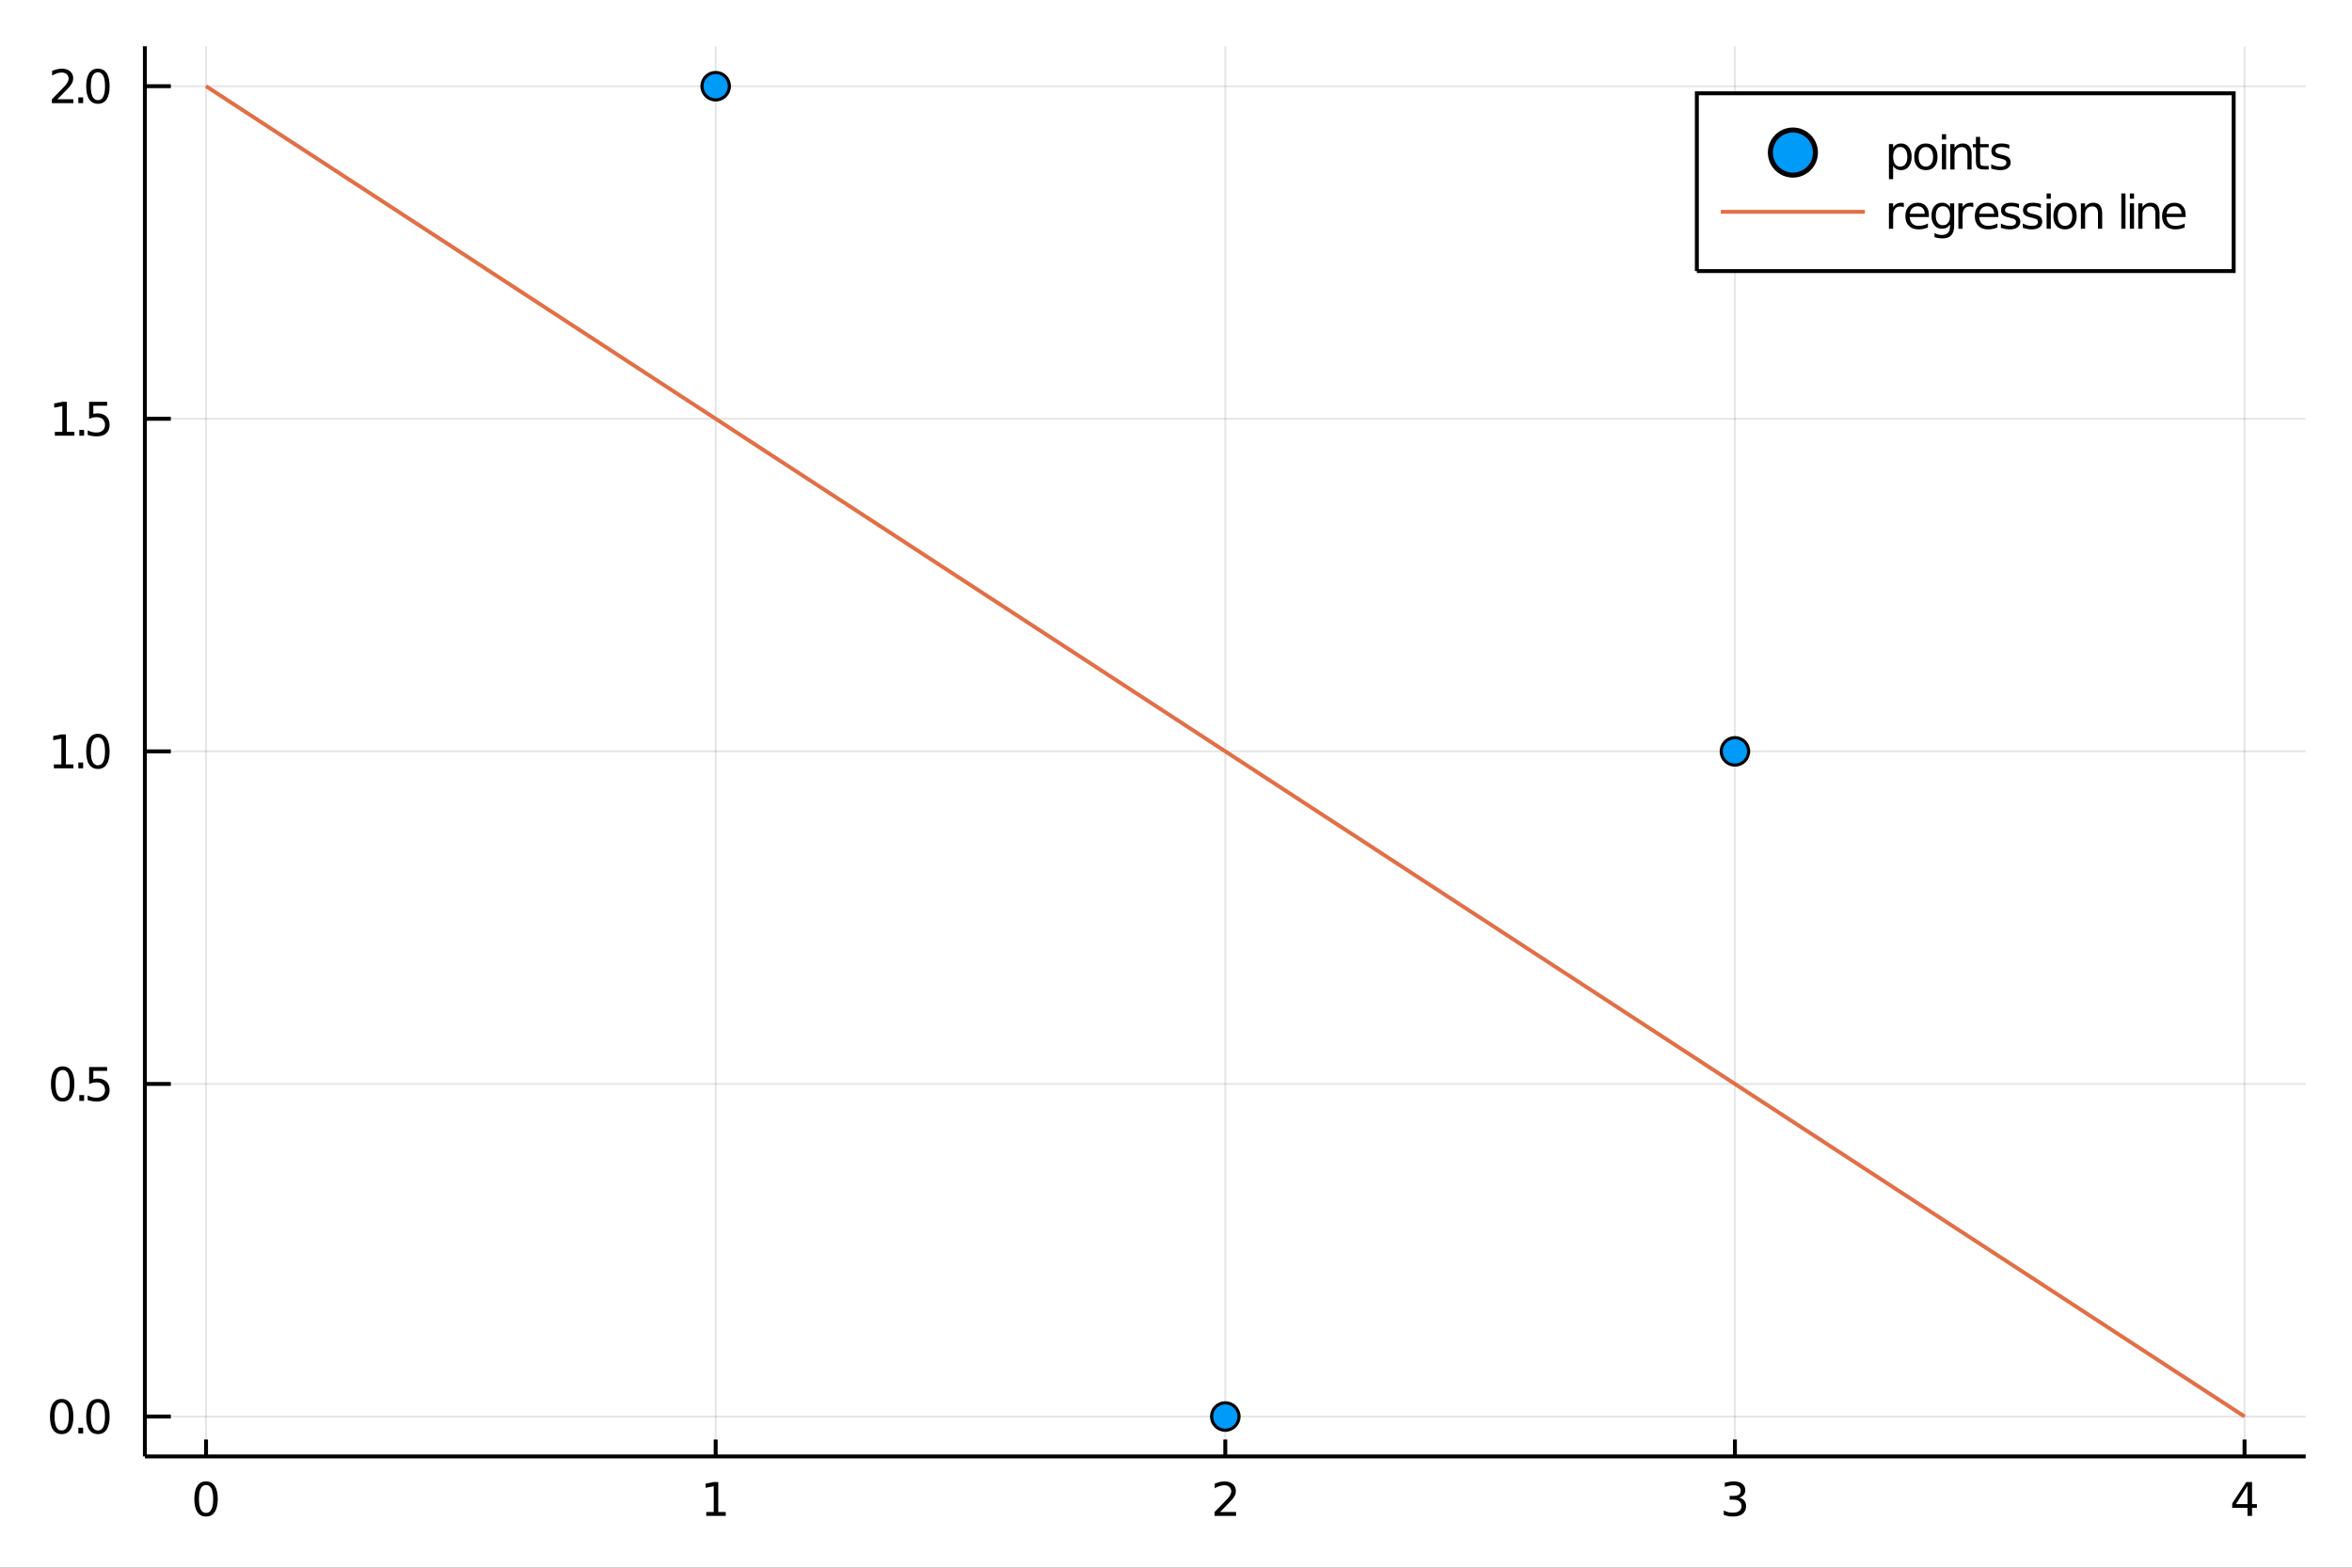 <?xml version="1.0" encoding="utf-8"?>
<svg xmlns="http://www.w3.org/2000/svg" xmlns:xlink="http://www.w3.org/1999/xlink" width="600" height="400" viewBox="0 0 2400 1600">
<rect x="0" y="0" width="2400" height="1600" fill="#333333" stroke="none"/>
<defs>
  <clipPath id="clip860">
    <rect x="0" y="0" width="2400" height="1600"/>
  </clipPath>
</defs>
<path clip-path="url(#clip860)" d="
M0 1600 L2400 1600 L2400 0 L0 0  Z
  " fill="#ffffff" fill-rule="evenodd" fill-opacity="1"/>
<defs>
  <clipPath id="clip861">
    <rect x="480" y="0" width="1681" height="1600"/>
  </clipPath>
</defs>
<path clip-path="url(#clip860)" d="
M147.848 1486.45 L2352.76 1486.45 L2352.76 47.244 L147.848 47.244  Z
  " fill="#ffffff" fill-rule="evenodd" fill-opacity="1"/>
<defs>
  <clipPath id="clip862">
    <rect x="147" y="47" width="2206" height="1440"/>
  </clipPath>
</defs>
<polyline clip-path="url(#clip862)" style="stroke:#000000; stroke-width:2; stroke-opacity:0.1; fill:none" points="
  210.251,1486.45 210.251,47.244 
  "/>
<polyline clip-path="url(#clip862)" style="stroke:#000000; stroke-width:2; stroke-opacity:0.1; fill:none" points="
  730.277,1486.45 730.277,47.244 
  "/>
<polyline clip-path="url(#clip862)" style="stroke:#000000; stroke-width:2; stroke-opacity:0.1; fill:none" points="
  1250.3,1486.45 1250.3,47.244 
  "/>
<polyline clip-path="url(#clip862)" style="stroke:#000000; stroke-width:2; stroke-opacity:0.1; fill:none" points="
  1770.33,1486.45 1770.33,47.244 
  "/>
<polyline clip-path="url(#clip862)" style="stroke:#000000; stroke-width:2; stroke-opacity:0.1; fill:none" points="
  2290.35,1486.45 2290.35,47.244 
  "/>
<polyline clip-path="url(#clip860)" style="stroke:#000000; stroke-width:4; stroke-opacity:1; fill:none" points="
  147.848,1486.45 2352.76,1486.45 
  "/>
<polyline clip-path="url(#clip860)" style="stroke:#000000; stroke-width:4; stroke-opacity:1; fill:none" points="
  210.251,1486.45 210.251,1469.18 
  "/>
<polyline clip-path="url(#clip860)" style="stroke:#000000; stroke-width:4; stroke-opacity:1; fill:none" points="
  730.277,1486.45 730.277,1469.18 
  "/>
<polyline clip-path="url(#clip860)" style="stroke:#000000; stroke-width:4; stroke-opacity:1; fill:none" points="
  1250.3,1486.45 1250.3,1469.18 
  "/>
<polyline clip-path="url(#clip860)" style="stroke:#000000; stroke-width:4; stroke-opacity:1; fill:none" points="
  1770.33,1486.45 1770.33,1469.18 
  "/>
<polyline clip-path="url(#clip860)" style="stroke:#000000; stroke-width:4; stroke-opacity:1; fill:none" points="
  2290.35,1486.45 2290.35,1469.18 
  "/>
<path clip-path="url(#clip860)" d="M 0 0 M210.251 1515.64 Q206.64 1515.64 204.812 1519.2 Q203.006 1522.75 203.006 1529.87 Q203.006 1536.98 204.812 1540.55 Q206.64 1544.09 210.251 1544.09 Q213.886 1544.09 215.691 1540.55 Q217.52 1536.98 217.52 1529.87 Q217.52 1522.75 215.691 1519.2 Q213.886 1515.64 210.251 1515.64 M210.251 1511.93 Q216.061 1511.93 219.117 1516.54 Q222.196 1521.12 222.196 1529.87 Q222.196 1538.6 219.117 1543.21 Q216.061 1547.79 210.251 1547.79 Q204.441 1547.79 201.362 1543.21 Q198.307 1538.6 198.307 1529.87 Q198.307 1521.12 201.362 1516.54 Q204.441 1511.93 210.251 1511.93 Z" fill="#000000" fill-rule="evenodd" fill-opacity="1" /><path clip-path="url(#clip860)" d="M 0 0 M720.659 1543.18 L728.298 1543.18 L728.298 1516.82 L719.987 1518.49 L719.987 1514.23 L728.251 1512.56 L732.927 1512.56 L732.927 1543.18 L740.566 1543.18 L740.566 1547.12 L720.659 1547.12 L720.659 1543.18 Z" fill="#000000" fill-rule="evenodd" fill-opacity="1" /><path clip-path="url(#clip860)" d="M 0 0 M1244.95 1543.18 L1261.27 1543.18 L1261.27 1547.12 L1239.33 1547.12 L1239.33 1543.18 Q1241.99 1540.43 1246.58 1535.8 Q1251.18 1531.15 1252.36 1529.81 Q1254.61 1527.28 1255.49 1525.55 Q1256.39 1523.79 1256.39 1522.1 Q1256.39 1519.34 1254.45 1517.61 Q1252.52 1515.87 1249.42 1515.87 Q1247.22 1515.87 1244.77 1516.63 Q1242.34 1517.4 1239.56 1518.95 L1239.56 1514.23 Q1242.39 1513.09 1244.84 1512.51 Q1247.29 1511.93 1249.33 1511.93 Q1254.7 1511.93 1257.89 1514.62 Q1261.09 1517.31 1261.09 1521.8 Q1261.09 1523.93 1260.28 1525.85 Q1259.49 1527.74 1257.39 1530.34 Q1256.81 1531.01 1253.7 1534.23 Q1250.6 1537.42 1244.95 1543.18 Z" fill="#000000" fill-rule="evenodd" fill-opacity="1" /><path clip-path="url(#clip860)" d="M 0 0 M1774.58 1528.49 Q1777.93 1529.2 1779.81 1531.47 Q1781.7 1533.74 1781.7 1537.07 Q1781.7 1542.19 1778.19 1544.99 Q1774.67 1547.79 1768.19 1547.79 Q1766.01 1547.79 1763.7 1547.35 Q1761.4 1546.93 1758.95 1546.08 L1758.95 1541.56 Q1760.89 1542.7 1763.21 1543.28 Q1765.52 1543.86 1768.05 1543.86 Q1772.45 1543.86 1774.74 1542.12 Q1777.05 1540.38 1777.05 1537.07 Q1777.05 1534.02 1774.9 1532.31 Q1772.77 1530.57 1768.95 1530.57 L1764.92 1530.57 L1764.92 1526.73 L1769.14 1526.73 Q1772.58 1526.73 1774.41 1525.36 Q1776.24 1523.97 1776.24 1521.38 Q1776.24 1518.72 1774.34 1517.31 Q1772.47 1515.87 1768.95 1515.87 Q1767.03 1515.87 1764.83 1516.29 Q1762.63 1516.7 1759.99 1517.58 L1759.99 1513.42 Q1762.65 1512.68 1764.97 1512.31 Q1767.31 1511.93 1769.37 1511.93 Q1774.69 1511.93 1777.79 1514.37 Q1780.89 1516.77 1780.89 1520.89 Q1780.89 1523.76 1779.25 1525.75 Q1777.61 1527.72 1774.58 1528.49 Z" fill="#000000" fill-rule="evenodd" fill-opacity="1" /><path clip-path="url(#clip860)" d="M 0 0 M2293.36 1516.63 L2281.56 1535.08 L2293.36 1535.08 L2293.36 1516.63 M2292.14 1512.56 L2298.01 1512.56 L2298.01 1535.08 L2302.95 1535.08 L2302.95 1538.97 L2298.01 1538.97 L2298.01 1547.12 L2293.36 1547.12 L2293.36 1538.97 L2277.76 1538.97 L2277.76 1534.46 L2292.14 1512.56 Z" fill="#000000" fill-rule="evenodd" fill-opacity="1" /><polyline clip-path="url(#clip862)" style="stroke:#000000; stroke-width:2; stroke-opacity:0.1; fill:none" points="
  147.848,1445.72 2352.76,1445.72 
  "/>
<polyline clip-path="url(#clip862)" style="stroke:#000000; stroke-width:2; stroke-opacity:0.1; fill:none" points="
  147.848,1106.28 2352.76,1106.28 
  "/>
<polyline clip-path="url(#clip862)" style="stroke:#000000; stroke-width:2; stroke-opacity:0.1; fill:none" points="
  147.848,766.846 2352.76,766.846 
  "/>
<polyline clip-path="url(#clip862)" style="stroke:#000000; stroke-width:2; stroke-opacity:0.1; fill:none" points="
  147.848,427.411 2352.76,427.411 
  "/>
<polyline clip-path="url(#clip862)" style="stroke:#000000; stroke-width:2; stroke-opacity:0.1; fill:none" points="
  147.848,87.976 2352.76,87.976 
  "/>
<polyline clip-path="url(#clip860)" style="stroke:#000000; stroke-width:4; stroke-opacity:1; fill:none" points="
  147.848,1486.45 147.848,47.244 
  "/>
<polyline clip-path="url(#clip860)" style="stroke:#000000; stroke-width:4; stroke-opacity:1; fill:none" points="
  147.848,1445.72 174.307,1445.72 
  "/>
<polyline clip-path="url(#clip860)" style="stroke:#000000; stroke-width:4; stroke-opacity:1; fill:none" points="
  147.848,1106.28 174.307,1106.28 
  "/>
<polyline clip-path="url(#clip860)" style="stroke:#000000; stroke-width:4; stroke-opacity:1; fill:none" points="
  147.848,766.846 174.307,766.846 
  "/>
<polyline clip-path="url(#clip860)" style="stroke:#000000; stroke-width:4; stroke-opacity:1; fill:none" points="
  147.848,427.411 174.307,427.411 
  "/>
<polyline clip-path="url(#clip860)" style="stroke:#000000; stroke-width:4; stroke-opacity:1; fill:none" points="
  147.848,87.976 174.307,87.976 
  "/>
<path clip-path="url(#clip860)" d="M 0 0 M62.937 1431.51 Q59.325 1431.51 57.497 1435.08 Q55.691 1438.62 55.691 1445.75 Q55.691 1452.86 57.497 1456.42 Q59.325 1459.96 62.937 1459.96 Q66.571 1459.96 68.376 1456.42 Q70.205 1452.86 70.205 1445.75 Q70.205 1438.62 68.376 1435.08 Q66.571 1431.51 62.937 1431.51 M62.937 1427.81 Q68.747 1427.81 71.802 1432.42 Q74.881 1437 74.881 1445.75 Q74.881 1454.48 71.802 1459.08 Q68.747 1463.67 62.937 1463.67 Q57.126 1463.67 54.048 1459.08 Q50.992 1454.48 50.992 1445.75 Q50.992 1437 54.048 1432.42 Q57.126 1427.81 62.937 1427.81 Z" fill="#000000" fill-rule="evenodd" fill-opacity="1" /><path clip-path="url(#clip860)" d="M 0 0 M79.95 1457.12 L84.835 1457.12 L84.835 1463 L79.95 1463 L79.95 1457.12 Z" fill="#000000" fill-rule="evenodd" fill-opacity="1" /><path clip-path="url(#clip860)" d="M 0 0 M99.904 1431.51 Q96.293 1431.51 94.464 1435.08 Q92.659 1438.62 92.659 1445.75 Q92.659 1452.86 94.464 1456.42 Q96.293 1459.96 99.904 1459.96 Q103.538 1459.96 105.344 1456.42 Q107.172 1452.86 107.172 1445.75 Q107.172 1438.62 105.344 1435.08 Q103.538 1431.51 99.904 1431.51 M99.904 1427.81 Q105.714 1427.81 108.77 1432.42 Q111.848 1437 111.848 1445.75 Q111.848 1454.48 108.77 1459.08 Q105.714 1463.67 99.904 1463.67 Q94.094 1463.67 91.015 1459.08 Q87.96 1454.48 87.96 1445.75 Q87.96 1437 91.015 1432.42 Q94.094 1427.81 99.904 1427.81 Z" fill="#000000" fill-rule="evenodd" fill-opacity="1" /><path clip-path="url(#clip860)" d="M 0 0 M63.932 1092.08 Q60.321 1092.08 58.492 1095.64 Q56.687 1099.19 56.687 1106.32 Q56.687 1113.42 58.492 1116.99 Q60.321 1120.53 63.932 1120.53 Q67.566 1120.53 69.372 1116.99 Q71.2 1113.42 71.2 1106.32 Q71.2 1099.19 69.372 1095.64 Q67.566 1092.08 63.932 1092.08 M63.932 1088.38 Q69.742 1088.38 72.798 1092.98 Q75.876 1097.57 75.876 1106.32 Q75.876 1115.04 72.798 1119.65 Q69.742 1124.23 63.932 1124.23 Q58.122 1124.23 55.043 1119.65 Q51.987 1115.04 51.987 1106.32 Q51.987 1097.57 55.043 1092.98 Q58.122 1088.38 63.932 1088.38 Z" fill="#000000" fill-rule="evenodd" fill-opacity="1" /><path clip-path="url(#clip860)" d="M 0 0 M80.946 1117.68 L85.83 1117.68 L85.83 1123.56 L80.946 1123.56 L80.946 1117.68 Z" fill="#000000" fill-rule="evenodd" fill-opacity="1" /><path clip-path="url(#clip860)" d="M 0 0 M90.946 1089 L109.302 1089 L109.302 1092.94 L95.228 1092.94 L95.228 1101.41 Q96.246 1101.06 97.265 1100.9 Q98.284 1100.71 99.302 1100.71 Q105.089 1100.71 108.469 1103.89 Q111.848 1107.06 111.848 1112.47 Q111.848 1118.05 108.376 1121.15 Q104.904 1124.23 98.585 1124.23 Q96.409 1124.23 94.14 1123.86 Q91.895 1123.49 89.487 1122.75 L89.487 1118.05 Q91.571 1119.19 93.793 1119.74 Q96.015 1120.3 98.492 1120.3 Q102.496 1120.3 104.834 1118.19 Q107.172 1116.08 107.172 1112.47 Q107.172 1108.86 104.834 1106.76 Q102.496 1104.65 98.492 1104.65 Q96.617 1104.65 94.742 1105.07 Q92.89 1105.48 90.946 1106.36 L90.946 1089 Z" fill="#000000" fill-rule="evenodd" fill-opacity="1" /><path clip-path="url(#clip860)" d="M 0 0 M54.974 780.191 L62.612 780.191 L62.612 753.825 L54.302 755.492 L54.302 751.233 L62.566 749.566 L67.242 749.566 L67.242 780.191 L74.881 780.191 L74.881 784.126 L54.974 784.126 L54.974 780.191 Z" fill="#000000" fill-rule="evenodd" fill-opacity="1" /><path clip-path="url(#clip860)" d="M 0 0 M79.95 778.246 L84.835 778.246 L84.835 784.126 L79.95 784.126 L79.95 778.246 Z" fill="#000000" fill-rule="evenodd" fill-opacity="1" /><path clip-path="url(#clip860)" d="M 0 0 M99.904 752.645 Q96.293 752.645 94.464 756.209 Q92.659 759.751 92.659 766.881 Q92.659 773.987 94.464 777.552 Q96.293 781.094 99.904 781.094 Q103.538 781.094 105.344 777.552 Q107.172 773.987 107.172 766.881 Q107.172 759.751 105.344 756.209 Q103.538 752.645 99.904 752.645 M99.904 748.941 Q105.714 748.941 108.77 753.547 Q111.848 758.131 111.848 766.881 Q111.848 775.608 108.77 780.214 Q105.714 784.797 99.904 784.797 Q94.094 784.797 91.015 780.214 Q87.96 775.608 87.96 766.881 Q87.96 758.131 91.015 753.547 Q94.094 748.941 99.904 748.941 Z" fill="#000000" fill-rule="evenodd" fill-opacity="1" /><path clip-path="url(#clip860)" d="M 0 0 M55.969 440.756 L63.608 440.756 L63.608 414.39 L55.298 416.057 L55.298 411.798 L63.562 410.131 L68.237 410.131 L68.237 440.756 L75.876 440.756 L75.876 444.691 L55.969 444.691 L55.969 440.756 Z" fill="#000000" fill-rule="evenodd" fill-opacity="1" /><path clip-path="url(#clip860)" d="M 0 0 M80.946 438.812 L85.83 438.812 L85.83 444.691 L80.946 444.691 L80.946 438.812 Z" fill="#000000" fill-rule="evenodd" fill-opacity="1" /><path clip-path="url(#clip860)" d="M 0 0 M90.946 410.131 L109.302 410.131 L109.302 414.066 L95.228 414.066 L95.228 422.538 Q96.246 422.191 97.265 422.029 Q98.284 421.844 99.302 421.844 Q105.089 421.844 108.469 425.015 Q111.848 428.187 111.848 433.603 Q111.848 439.182 108.376 442.284 Q104.904 445.362 98.585 445.362 Q96.409 445.362 94.14 444.992 Q91.895 444.622 89.487 443.881 L89.487 439.182 Q91.571 440.316 93.793 440.872 Q96.015 441.427 98.492 441.427 Q102.496 441.427 104.834 439.321 Q107.172 437.214 107.172 433.603 Q107.172 429.992 104.834 427.886 Q102.496 425.779 98.492 425.779 Q96.617 425.779 94.742 426.196 Q92.89 426.613 90.946 427.492 L90.946 410.131 Z" fill="#000000" fill-rule="evenodd" fill-opacity="1" /><path clip-path="url(#clip860)" d="M 0 0 M58.562 101.321 L74.881 101.321 L74.881 105.256 L52.937 105.256 L52.937 101.321 Q55.599 98.567 60.182 93.937 Q64.788 89.284 65.969 87.942 Q68.214 85.418 69.094 83.682 Q69.997 81.923 69.997 80.233 Q69.997 77.479 68.052 75.743 Q66.131 74.006 63.029 74.006 Q60.83 74.006 58.376 74.77 Q55.946 75.534 53.168 77.085 L53.168 72.363 Q55.992 71.229 58.446 70.65 Q60.9 70.071 62.937 70.071 Q68.307 70.071 71.501 72.757 Q74.696 75.442 74.696 79.932 Q74.696 82.062 73.885 83.983 Q73.099 85.881 70.992 88.474 Q70.413 89.145 67.311 92.363 Q64.21 95.557 58.562 101.321 Z" fill="#000000" fill-rule="evenodd" fill-opacity="1" /><path clip-path="url(#clip860)" d="M 0 0 M79.95 99.377 L84.835 99.377 L84.835 105.256 L79.95 105.256 L79.95 99.377 Z" fill="#000000" fill-rule="evenodd" fill-opacity="1" /><path clip-path="url(#clip860)" d="M 0 0 M99.904 73.775 Q96.293 73.775 94.464 77.34 Q92.659 80.881 92.659 88.011 Q92.659 95.117 94.464 98.682 Q96.293 102.224 99.904 102.224 Q103.538 102.224 105.344 98.682 Q107.172 95.117 107.172 88.011 Q107.172 80.881 105.344 77.34 Q103.538 73.775 99.904 73.775 M99.904 70.071 Q105.714 70.071 108.77 74.678 Q111.848 79.261 111.848 88.011 Q111.848 96.738 108.77 101.344 Q105.714 105.928 99.904 105.928 Q94.094 105.928 91.015 101.344 Q87.96 96.738 87.96 88.011 Q87.96 79.261 91.015 74.678 Q94.094 70.071 99.904 70.071 Z" fill="#000000" fill-rule="evenodd" fill-opacity="1" /><circle clip-path="url(#clip862)" cx="730.277" cy="87.976" r="14" fill="#009af9" fill-rule="evenodd" fill-opacity="1" stroke="#000000" stroke-opacity="1" stroke-width="3.2"/>
<circle clip-path="url(#clip862)" cx="1250.3" cy="1445.72" r="14" fill="#009af9" fill-rule="evenodd" fill-opacity="1" stroke="#000000" stroke-opacity="1" stroke-width="3.2"/>
<circle clip-path="url(#clip862)" cx="1770.33" cy="766.846" r="14" fill="#009af9" fill-rule="evenodd" fill-opacity="1" stroke="#000000" stroke-opacity="1" stroke-width="3.2"/>
<polyline clip-path="url(#clip862)" style="stroke:#e26f46; stroke-width:4; stroke-opacity:1; fill:none" points="
  210.251,87.976 230.565,101.236 418.397,223.838 531.275,297.517 626.713,359.812 730.385,427.482 825.961,489.867 928.429,556.751 1047.15,634.242 1152.65,703.107 
  1245.17,763.496 1346.04,829.335 1447.51,895.566 1559.69,968.793 1666.43,1038.47 1777.42,1110.91 1870.85,1171.89 1984.91,1246.35 2092.14,1316.33 2263.92,1428.46 
  2290.35,1445.72 
  "/>
<path clip-path="url(#clip860)" d="
M1731.49 276.658 L2279.26 276.658 L2279.26 95.218 L1731.49 95.218  Z
  " fill="#ffffff" fill-rule="evenodd" fill-opacity="1"/>
<polyline clip-path="url(#clip860)" style="stroke:#000000; stroke-width:4; stroke-opacity:1; fill:none" points="
  1731.49,276.658 2279.26,276.658 2279.26,95.218 1731.49,95.218 1731.49,276.658 
  "/>
<circle clip-path="url(#clip860)" cx="1829.49" cy="155.698" r="23" fill="#009af9" fill-rule="evenodd" fill-opacity="1" stroke="#000000" stroke-opacity="1" stroke-width="5.12"/>
<path clip-path="url(#clip860)" d="M 0 0 M1931.77 169.089 L1931.77 182.839 L1927.48 182.839 L1927.48 147.052 L1931.77 147.052 L1931.77 150.987 Q1933.11 148.672 1935.15 147.561 Q1937.21 146.427 1940.05 146.427 Q1944.78 146.427 1947.72 150.177 Q1950.68 153.927 1950.68 160.038 Q1950.68 166.149 1947.72 169.899 Q1944.78 173.649 1940.05 173.649 Q1937.21 173.649 1935.15 172.538 Q1933.11 171.403 1931.77 169.089 M1946.26 160.038 Q1946.26 155.339 1944.31 152.677 Q1942.39 149.992 1939.01 149.992 Q1935.63 149.992 1933.69 152.677 Q1931.77 155.339 1931.77 160.038 Q1931.77 164.737 1933.69 167.422 Q1935.63 170.084 1939.01 170.084 Q1942.39 170.084 1944.31 167.422 Q1946.26 164.737 1946.26 160.038 Z" fill="#000000" fill-rule="evenodd" fill-opacity="1" /><path clip-path="url(#clip860)" d="M 0 0 M1965.19 150.038 Q1961.77 150.038 1959.78 152.723 Q1957.79 155.385 1957.79 160.038 Q1957.79 164.691 1959.75 167.376 Q1961.74 170.038 1965.19 170.038 Q1968.6 170.038 1970.59 167.353 Q1972.58 164.667 1972.58 160.038 Q1972.58 155.431 1970.59 152.746 Q1968.6 150.038 1965.19 150.038 M1965.19 146.427 Q1970.75 146.427 1973.92 150.038 Q1977.09 153.649 1977.09 160.038 Q1977.09 166.404 1973.92 170.038 Q1970.75 173.649 1965.19 173.649 Q1959.61 173.649 1956.44 170.038 Q1953.29 166.404 1953.29 160.038 Q1953.29 153.649 1956.44 150.038 Q1959.61 146.427 1965.19 146.427 Z" fill="#000000" fill-rule="evenodd" fill-opacity="1" /><path clip-path="url(#clip860)" d="M 0 0 M1981.56 147.052 L1985.82 147.052 L1985.82 172.978 L1981.56 172.978 L1981.56 147.052 M1981.56 136.959 L1985.82 136.959 L1985.82 142.353 L1981.56 142.353 L1981.56 136.959 Z" fill="#000000" fill-rule="evenodd" fill-opacity="1" /><path clip-path="url(#clip860)" d="M 0 0 M2011.84 157.329 L2011.84 172.978 L2007.58 172.978 L2007.58 157.468 Q2007.58 153.788 2006.14 151.959 Q2004.71 150.13 2001.84 150.13 Q1998.39 150.13 1996.4 152.33 Q1994.41 154.529 1994.41 158.325 L1994.41 172.978 L1990.12 172.978 L1990.12 147.052 L1994.41 147.052 L1994.41 151.08 Q1995.93 148.742 1997.99 147.584 Q2000.08 146.427 2002.79 146.427 Q2007.25 146.427 2009.54 149.205 Q2011.84 151.959 2011.84 157.329 Z" fill="#000000" fill-rule="evenodd" fill-opacity="1" /><path clip-path="url(#clip860)" d="M 0 0 M2020.52 139.691 L2020.52 147.052 L2029.29 147.052 L2029.29 150.362 L2020.52 150.362 L2020.52 164.436 Q2020.52 167.607 2021.37 168.51 Q2022.25 169.413 2024.91 169.413 L2029.29 169.413 L2029.29 172.978 L2024.91 172.978 Q2019.98 172.978 2018.11 171.149 Q2016.23 169.297 2016.23 164.436 L2016.23 150.362 L2013.11 150.362 L2013.11 147.052 L2016.23 147.052 L2016.23 139.691 L2020.52 139.691 Z" fill="#000000" fill-rule="evenodd" fill-opacity="1" /><path clip-path="url(#clip860)" d="M 0 0 M2050.29 147.816 L2050.29 151.843 Q2048.48 150.917 2046.54 150.455 Q2044.59 149.992 2042.51 149.992 Q2039.34 149.992 2037.74 150.964 Q2036.16 151.936 2036.16 153.88 Q2036.16 155.362 2037.3 156.218 Q2038.43 157.052 2041.86 157.816 L2043.32 158.14 Q2047.85 159.112 2049.75 160.894 Q2051.67 162.654 2051.67 165.825 Q2051.67 169.436 2048.8 171.542 Q2045.96 173.649 2040.96 173.649 Q2038.87 173.649 2036.6 173.232 Q2034.36 172.839 2031.86 172.028 L2031.86 167.63 Q2034.22 168.857 2036.51 169.482 Q2038.8 170.084 2041.05 170.084 Q2044.06 170.084 2045.68 169.066 Q2047.3 168.024 2047.3 166.149 Q2047.3 164.413 2046.12 163.487 Q2044.96 162.561 2041 161.704 L2039.52 161.357 Q2035.56 160.524 2033.8 158.811 Q2032.04 157.075 2032.04 154.066 Q2032.04 150.408 2034.64 148.418 Q2037.23 146.427 2042 146.427 Q2044.36 146.427 2046.44 146.774 Q2048.53 147.121 2050.29 147.816 Z" fill="#000000" fill-rule="evenodd" fill-opacity="1" /><polyline clip-path="url(#clip860)" style="stroke:#e26f46; stroke-width:4; stroke-opacity:1; fill:none" points="
  1755.99,216.178 1902.99,216.178 
  "/>
<path clip-path="url(#clip860)" d="M 0 0 M1942.67 211.513 Q1941.95 211.097 1941.1 210.911 Q1940.26 210.703 1939.24 210.703 Q1935.63 210.703 1933.69 213.064 Q1931.77 215.402 1931.77 219.8 L1931.77 233.458 L1927.48 233.458 L1927.48 207.532 L1931.77 207.532 L1931.77 211.56 Q1933.11 209.198 1935.26 208.064 Q1937.42 206.907 1940.49 206.907 Q1940.93 206.907 1941.47 206.976 Q1942 207.023 1942.65 207.138 L1942.67 211.513 Z" fill="#000000" fill-rule="evenodd" fill-opacity="1" /><path clip-path="url(#clip860)" d="M 0 0 M1968.27 219.43 L1968.27 221.513 L1948.69 221.513 Q1948.97 225.911 1951.33 228.226 Q1953.71 230.518 1957.95 230.518 Q1960.4 230.518 1962.69 229.916 Q1965.01 229.314 1967.28 228.11 L1967.28 232.138 Q1964.98 233.11 1962.58 233.62 Q1960.17 234.129 1957.69 234.129 Q1951.49 234.129 1947.86 230.518 Q1944.24 226.907 1944.24 220.749 Q1944.24 214.384 1947.67 210.657 Q1951.12 206.907 1956.95 206.907 Q1962.18 206.907 1965.22 210.286 Q1968.27 213.643 1968.27 219.43 M1964.01 218.18 Q1963.97 214.685 1962.04 212.601 Q1960.15 210.518 1957 210.518 Q1953.43 210.518 1951.28 212.532 Q1949.15 214.546 1948.83 218.203 L1964.01 218.18 Z" fill="#000000" fill-rule="evenodd" fill-opacity="1" /><path clip-path="url(#clip860)" d="M 0 0 M1989.8 220.194 Q1989.8 215.564 1987.88 213.018 Q1985.98 210.472 1982.53 210.472 Q1979.1 210.472 1977.18 213.018 Q1975.29 215.564 1975.29 220.194 Q1975.29 224.8 1977.18 227.346 Q1979.1 229.893 1982.53 229.893 Q1985.98 229.893 1987.88 227.346 Q1989.8 224.8 1989.8 220.194 M1994.06 230.24 Q1994.06 236.86 1991.12 240.078 Q1988.18 243.319 1982.11 243.319 Q1979.87 243.319 1977.88 242.971 Q1975.89 242.647 1974.01 241.953 L1974.01 237.809 Q1975.89 238.828 1977.72 239.314 Q1979.54 239.8 1981.44 239.8 Q1985.63 239.8 1987.72 237.601 Q1989.8 235.425 1989.8 231.004 L1989.8 228.897 Q1988.48 231.189 1986.42 232.323 Q1984.36 233.458 1981.49 233.458 Q1976.72 233.458 1973.8 229.823 Q1970.89 226.189 1970.89 220.194 Q1970.89 214.175 1973.8 210.541 Q1976.72 206.907 1981.49 206.907 Q1984.36 206.907 1986.42 208.041 Q1988.48 209.175 1989.8 211.467 L1989.8 207.532 L1994.06 207.532 L1994.06 230.24 Z" fill="#000000" fill-rule="evenodd" fill-opacity="1" /><path clip-path="url(#clip860)" d="M 0 0 M2013.55 211.513 Q2012.83 211.097 2011.98 210.911 Q2011.14 210.703 2010.12 210.703 Q2006.51 210.703 2004.57 213.064 Q2002.65 215.402 2002.65 219.8 L2002.65 233.458 L1998.36 233.458 L1998.36 207.532 L2002.65 207.532 L2002.65 211.56 Q2003.99 209.198 2006.14 208.064 Q2008.29 206.907 2011.37 206.907 Q2011.81 206.907 2012.35 206.976 Q2012.88 207.023 2013.53 207.138 L2013.55 211.513 Z" fill="#000000" fill-rule="evenodd" fill-opacity="1" /><path clip-path="url(#clip860)" d="M 0 0 M2039.15 219.43 L2039.15 221.513 L2019.57 221.513 Q2019.85 225.911 2022.21 228.226 Q2024.59 230.518 2028.83 230.518 Q2031.28 230.518 2033.57 229.916 Q2035.89 229.314 2038.16 228.11 L2038.16 232.138 Q2035.86 233.11 2033.46 233.62 Q2031.05 234.129 2028.57 234.129 Q2022.37 234.129 2018.73 230.518 Q2015.12 226.907 2015.12 220.749 Q2015.12 214.384 2018.55 210.657 Q2022 206.907 2027.83 206.907 Q2033.06 206.907 2036.1 210.286 Q2039.15 213.643 2039.15 219.43 M2034.89 218.18 Q2034.85 214.685 2032.92 212.601 Q2031.03 210.518 2027.88 210.518 Q2024.31 210.518 2022.16 212.532 Q2020.03 214.546 2019.71 218.203 L2034.89 218.18 Z" fill="#000000" fill-rule="evenodd" fill-opacity="1" /><path clip-path="url(#clip860)" d="M 0 0 M2060.15 208.296 L2060.15 212.323 Q2058.34 211.397 2056.4 210.935 Q2054.45 210.472 2052.37 210.472 Q2049.2 210.472 2047.6 211.444 Q2046.03 212.416 2046.03 214.36 Q2046.03 215.842 2047.16 216.698 Q2048.29 217.532 2051.72 218.296 L2053.18 218.62 Q2057.72 219.592 2059.61 221.374 Q2061.54 223.134 2061.54 226.305 Q2061.54 229.916 2058.66 232.022 Q2055.82 234.129 2050.82 234.129 Q2048.73 234.129 2046.47 233.712 Q2044.22 233.319 2041.72 232.508 L2041.72 228.11 Q2044.08 229.337 2046.37 229.962 Q2048.66 230.564 2050.91 230.564 Q2053.92 230.564 2055.54 229.546 Q2057.16 228.504 2057.16 226.629 Q2057.16 224.893 2055.98 223.967 Q2054.82 223.041 2050.86 222.184 L2049.38 221.837 Q2045.42 221.004 2043.66 219.291 Q2041.91 217.555 2041.91 214.546 Q2041.91 210.888 2044.5 208.898 Q2047.09 206.907 2051.86 206.907 Q2054.22 206.907 2056.3 207.254 Q2058.39 207.601 2060.15 208.296 Z" fill="#000000" fill-rule="evenodd" fill-opacity="1" /><path clip-path="url(#clip860)" d="M 0 0 M2082.53 208.296 L2082.53 212.323 Q2080.72 211.397 2078.78 210.935 Q2076.84 210.472 2074.75 210.472 Q2071.58 210.472 2069.98 211.444 Q2068.41 212.416 2068.41 214.36 Q2068.41 215.842 2069.54 216.698 Q2070.68 217.532 2074.1 218.296 L2075.56 218.62 Q2080.1 219.592 2082 221.374 Q2083.92 223.134 2083.92 226.305 Q2083.92 229.916 2081.05 232.022 Q2078.2 234.129 2073.2 234.129 Q2071.12 234.129 2068.85 233.712 Q2066.6 233.319 2064.1 232.508 L2064.1 228.11 Q2066.47 229.337 2068.76 229.962 Q2071.05 230.564 2073.29 230.564 Q2076.3 230.564 2077.92 229.546 Q2079.54 228.504 2079.54 226.629 Q2079.54 224.893 2078.36 223.967 Q2077.21 223.041 2073.25 222.184 L2071.77 221.837 Q2067.81 221.004 2066.05 219.291 Q2064.29 217.555 2064.29 214.546 Q2064.29 210.888 2066.88 208.898 Q2069.47 206.907 2074.24 206.907 Q2076.6 206.907 2078.69 207.254 Q2080.77 207.601 2082.53 208.296 Z" fill="#000000" fill-rule="evenodd" fill-opacity="1" /><path clip-path="url(#clip860)" d="M 0 0 M2088.39 207.532 L2092.65 207.532 L2092.65 233.458 L2088.39 233.458 L2088.39 207.532 M2088.39 197.439 L2092.65 197.439 L2092.65 202.833 L2088.39 202.833 L2088.39 197.439 Z" fill="#000000" fill-rule="evenodd" fill-opacity="1" /><path clip-path="url(#clip860)" d="M 0 0 M2107.16 210.518 Q2103.73 210.518 2101.74 213.203 Q2099.75 215.865 2099.75 220.518 Q2099.75 225.171 2101.72 227.856 Q2103.71 230.518 2107.16 230.518 Q2110.56 230.518 2112.55 227.833 Q2114.54 225.147 2114.54 220.518 Q2114.54 215.911 2112.55 213.226 Q2110.56 210.518 2107.16 210.518 M2107.16 206.907 Q2112.72 206.907 2115.89 210.518 Q2119.06 214.129 2119.06 220.518 Q2119.06 226.884 2115.89 230.518 Q2112.72 234.129 2107.16 234.129 Q2101.58 234.129 2098.41 230.518 Q2095.26 226.884 2095.26 220.518 Q2095.26 214.129 2098.41 210.518 Q2101.58 206.907 2107.16 206.907 Z" fill="#000000" fill-rule="evenodd" fill-opacity="1" /><path clip-path="url(#clip860)" d="M 0 0 M2145.08 217.809 L2145.08 233.458 L2140.82 233.458 L2140.82 217.948 Q2140.82 214.268 2139.38 212.439 Q2137.95 210.61 2135.08 210.61 Q2131.63 210.61 2129.64 212.81 Q2127.65 215.009 2127.65 218.805 L2127.65 233.458 L2123.36 233.458 L2123.36 207.532 L2127.65 207.532 L2127.65 211.56 Q2129.17 209.222 2131.23 208.064 Q2133.32 206.907 2136.03 206.907 Q2140.49 206.907 2142.78 209.685 Q2145.08 212.439 2145.08 217.809 Z" fill="#000000" fill-rule="evenodd" fill-opacity="1" /><path clip-path="url(#clip860)" d="M 0 0 M2164.61 197.439 L2168.87 197.439 L2168.87 233.458 L2164.61 233.458 L2164.61 197.439 Z" fill="#000000" fill-rule="evenodd" fill-opacity="1" /><path clip-path="url(#clip860)" d="M 0 0 M2173.34 207.532 L2177.6 207.532 L2177.6 233.458 L2173.34 233.458 L2173.34 207.532 M2173.34 197.439 L2177.6 197.439 L2177.6 202.833 L2173.34 202.833 L2173.34 197.439 Z" fill="#000000" fill-rule="evenodd" fill-opacity="1" /><path clip-path="url(#clip860)" d="M 0 0 M2203.62 217.809 L2203.62 233.458 L2199.36 233.458 L2199.36 217.948 Q2199.36 214.268 2197.92 212.439 Q2196.49 210.61 2193.62 210.61 Q2190.17 210.61 2188.18 212.81 Q2186.19 215.009 2186.19 218.805 L2186.19 233.458 L2181.9 233.458 L2181.9 207.532 L2186.19 207.532 L2186.19 211.56 Q2187.71 209.222 2189.78 208.064 Q2191.86 206.907 2194.57 206.907 Q2199.03 206.907 2201.33 209.685 Q2203.62 212.439 2203.62 217.809 Z" fill="#000000" fill-rule="evenodd" fill-opacity="1" /><path clip-path="url(#clip860)" d="M 0 0 M2230.26 219.43 L2230.26 221.513 L2210.68 221.513 Q2210.96 225.911 2213.32 228.226 Q2215.7 230.518 2219.94 230.518 Q2222.39 230.518 2224.68 229.916 Q2227 229.314 2229.27 228.11 L2229.27 232.138 Q2226.97 233.11 2224.57 233.62 Q2222.16 234.129 2219.68 234.129 Q2213.48 234.129 2209.84 230.518 Q2206.23 226.907 2206.23 220.749 Q2206.23 214.384 2209.66 210.657 Q2213.11 206.907 2218.94 206.907 Q2224.17 206.907 2227.21 210.286 Q2230.26 213.643 2230.26 219.43 M2226 218.18 Q2225.96 214.685 2224.03 212.601 Q2222.14 210.518 2218.99 210.518 Q2215.42 210.518 2213.27 212.532 Q2211.14 214.546 2210.82 218.203 L2226 218.18 Z" fill="#000000" fill-rule="evenodd" fill-opacity="1" /></svg>
